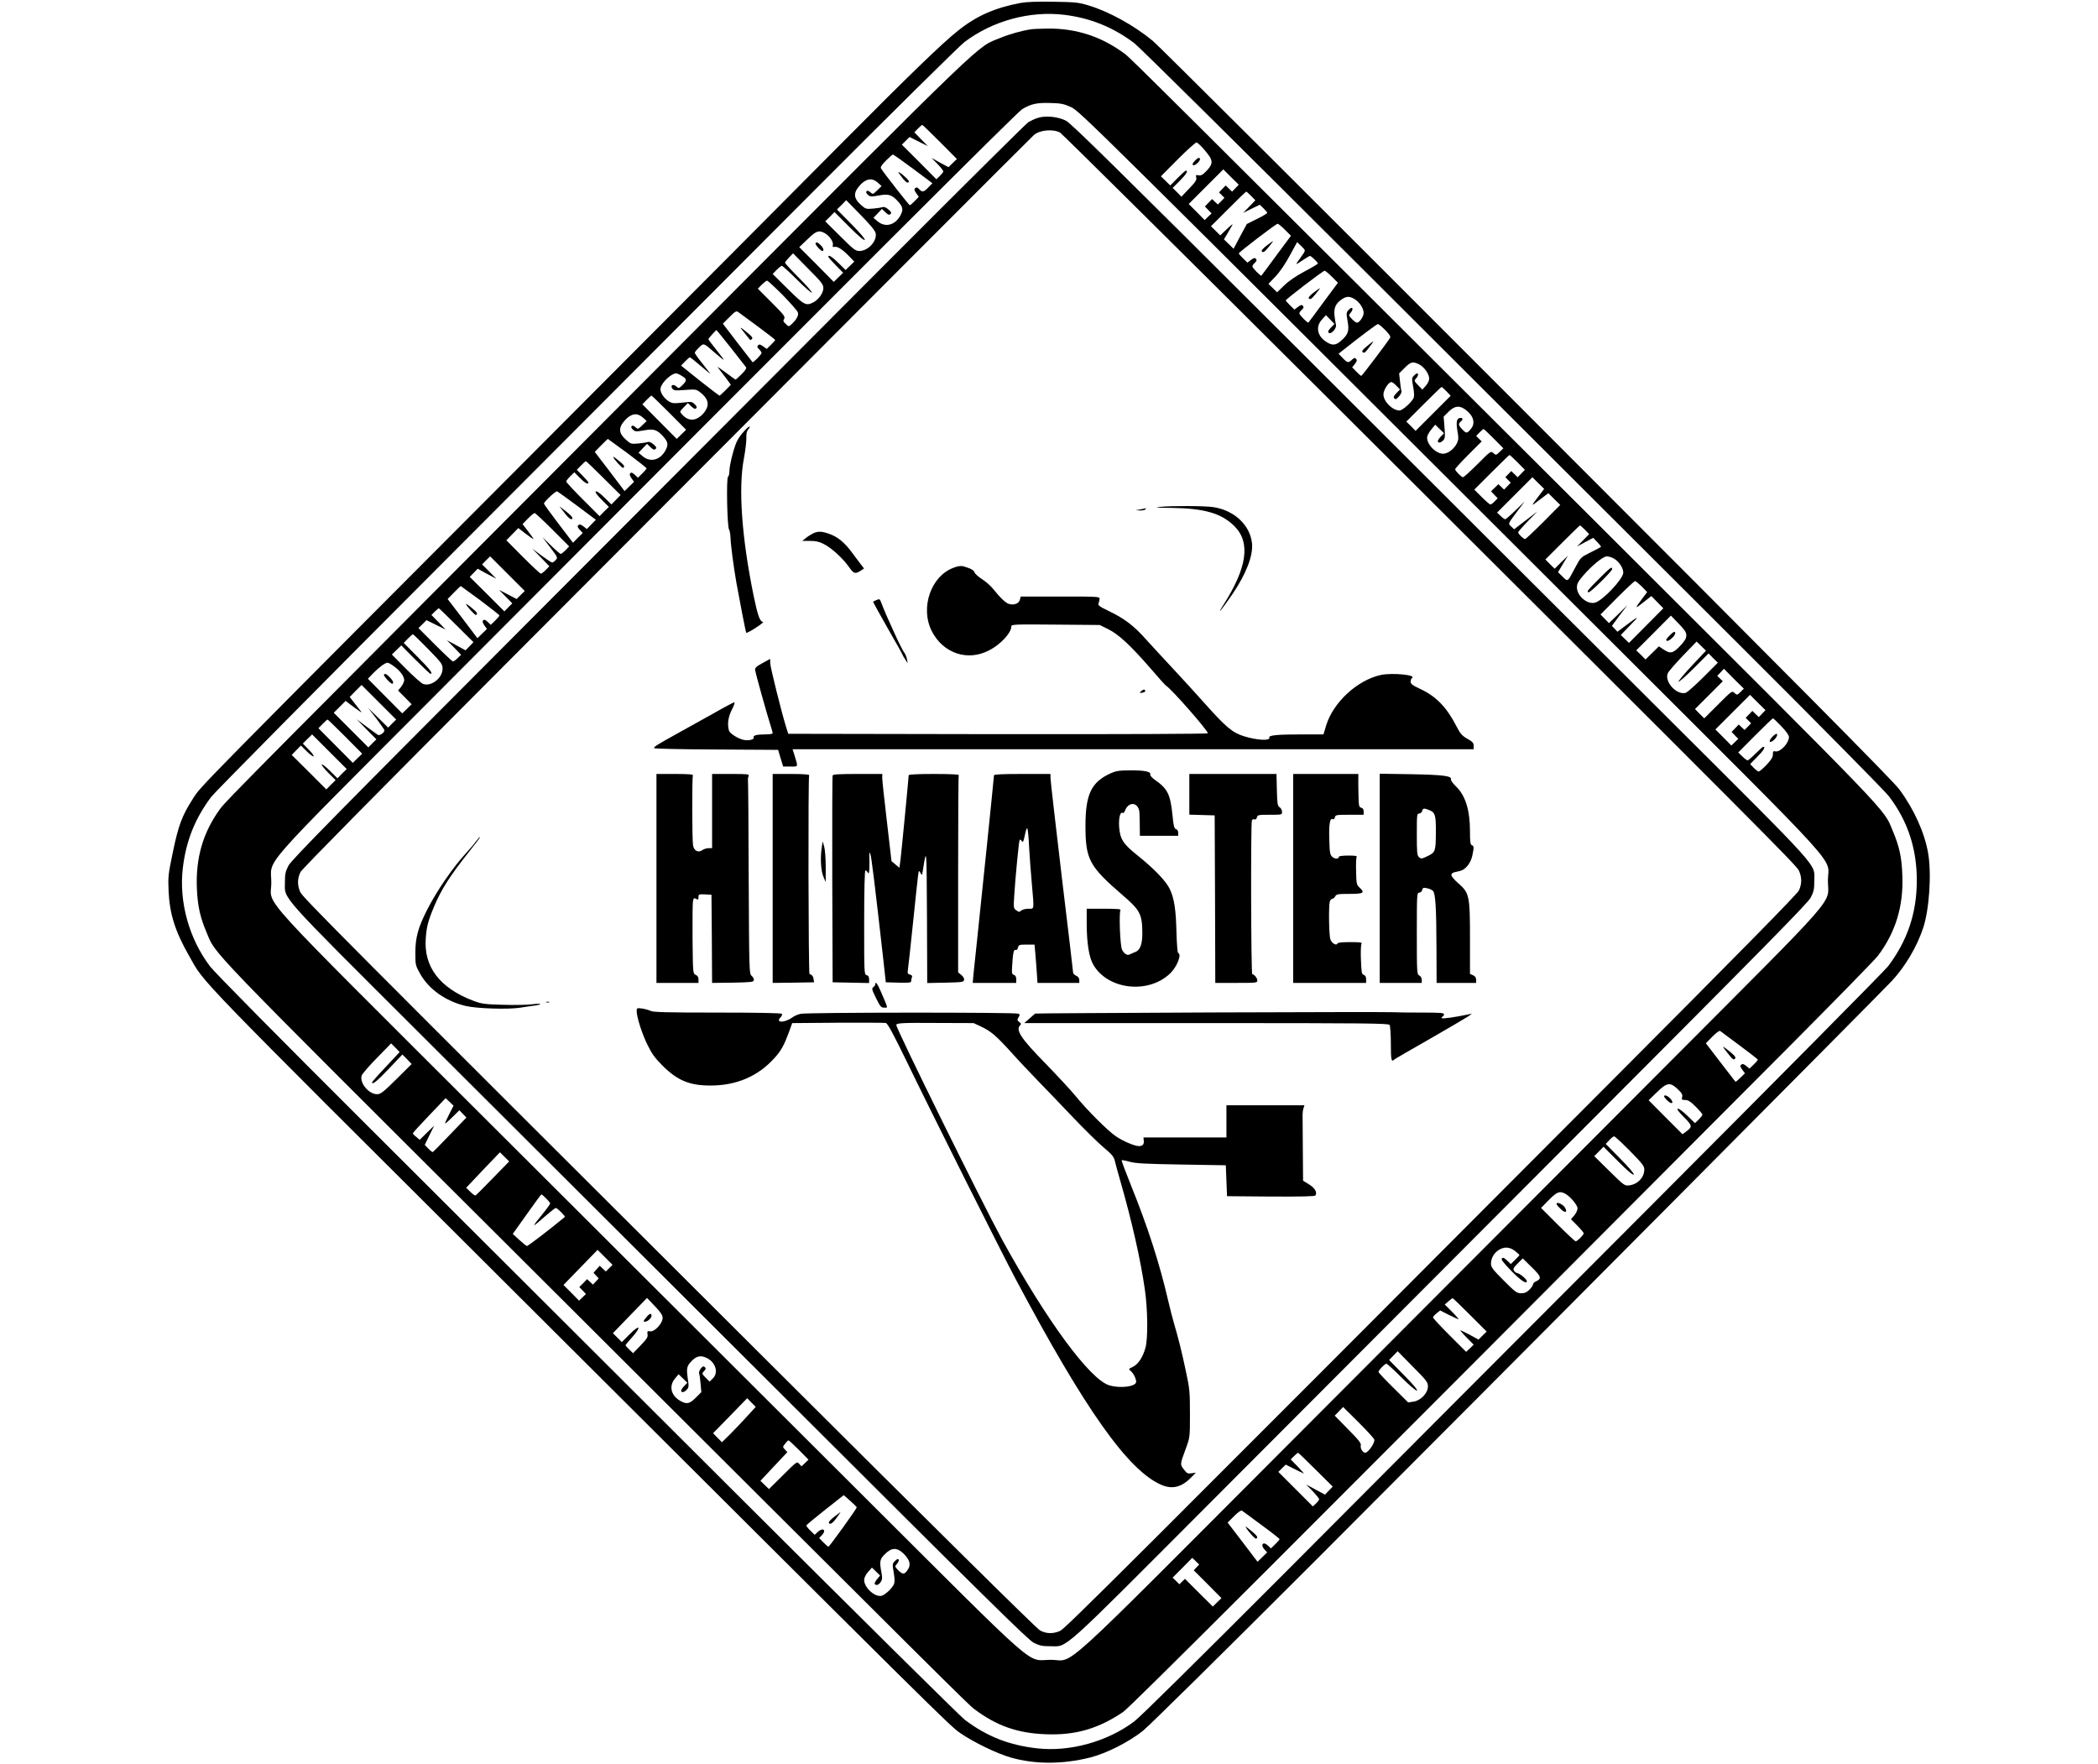 <?xml version="1.0" standalone="no"?>
<!DOCTYPE svg PUBLIC "-//W3C//DTD SVG 20010904//EN"
 "http://www.w3.org/TR/2001/REC-SVG-20010904/DTD/svg10.dtd">
<svg version="1.0" xmlns="http://www.w3.org/2000/svg" x="12.439" y="144.667"
  width="159.544" height="134.167" viewBox="0 0 1427 1427"
 preserveAspectRatio="xMidYMid meet">

<g transform="translate(0,1427) scale(0.1,-0.1)"
fill="#000000" stroke="none">
<path d="M6904 14246 c-209 -40 -355 -104 -506 -225 -123 -97 -390 -355 -923
-892 -280 -283 -1266 -1272 -2190 -2199 -3102 -3111 -3006 -3013 -3074 -3120
-88 -136 -118 -217 -163 -435 -37 -177 -39 -198 -34 -310 8 -186 52 -327 168
-530 127 -225 -2 -92 2575 -2660 3551 -3540 3574 -3563 3661 -3623 104 -72
297 -166 407 -197 195 -56 420 -56 643 0 133 34 311 124 427 216 50 40 665
647 1391 1373 1438 1439 4562 4580 4667 4693 107 115 201 274 252 426 50 151
70 441 40 610 -29 164 -114 353 -233 513 -48 66 -829 854 -3016 3042 -1623
1625 -2982 2980 -3021 3011 -153 126 -354 237 -520 287 -82 25 -107 27 -285
30 -132 2 -218 -1 -266 -10z m356 -96 c211 -26 393 -100 565 -229 33 -24 888
-870 1900 -1880 1012 -1010 2359 -2353 2993 -2986 646 -644 1178 -1183 1210
-1225 153 -200 227 -426 226 -685 -1 -261 -75 -481 -232 -690 -25 -33 -878
-895 -1896 -1915 -1018 -1020 -2362 -2367 -2986 -2994 -705 -706 -1165 -1161
-1215 -1199 -218 -164 -522 -248 -786 -218 -228 26 -404 95 -584 230 -33 24
-854 837 -1825 1805 -971 969 -2318 2312 -2993 2986 -740 738 -1252 1256
-1288 1304 -169 223 -252 520 -220 794 26 220 98 401 230 577 24 33 868 886
1875 1895 1007 1009 2351 2356 2986 2993 654 656 1188 1183 1230 1216 229 173
529 255 810 221z"/>
<path d="M6990 14033 c-75 -11 -175 -39 -250 -70 -197 -81 -52 58 -2525 -2422
-3579 -3589 -3734 -3745 -3784 -3813 -139 -191 -199 -398 -188 -646 6 -139 26
-231 78 -353 79 -186 -47 -56 2448 -2543 3602 -3593 3713 -3703 3761 -3739
181 -136 351 -196 581 -204 237 -9 422 44 623 180 55 36 1283 1263 5363 5357
386 388 721 730 743 760 143 191 207 400 197 650 -5 148 -24 233 -78 361 -79
187 45 57 -2413 2509 -3543 3532 -3748 3737 -3796 3773 -186 140 -393 208
-624 206 -61 -1 -122 -3 -136 -6z m320 -628 c72 -31 124 -84 4373 -4325 1932
-1929 1752 -1731 1752 -1930 0 -205 132 -54 -1329 -1520 -699 -701 -2045
-2050 -2991 -2998 -1968 -1972 -1765 -1787 -1965 -1787 -205 0 -52 -134 -1530
1339 -707 705 -2056 2051 -2998 2991 -1960 1957 -1777 1755 -1777 1955 0 205
-134 52 1339 1530 3356 3367 4694 4703 4734 4727 72 43 118 53 227 50 85 -2
110 -7 165 -32z m-1057 -283 l137 -138 -34 -33 -34 -33 -69 37 -68 38 48 -49
c26 -27 47 -54 47 -60 0 -6 -13 -22 -28 -37 l-28 -27 -139 140 -140 140 31 31
31 31 74 -37 74 -37 -55 56 -54 56 29 30 c16 16 31 30 35 30 3 0 67 -62 143
-138z m2144 -70 c67 -78 69 -104 13 -163 -31 -33 -45 -40 -64 -37 -23 5 -25 2
-20 -18 5 -19 -6 -36 -57 -89 l-63 -66 -35 36 -36 35 58 58 c52 52 70 82 49
82 -4 0 -34 -27 -67 -60 l-59 -60 -38 37 -38 37 137 138 c76 76 144 137 152
136 8 -2 39 -31 68 -66z m-2360 -148 l155 -116 -33 -34 c-38 -39 -49 -41 -74
-14 -14 15 -21 17 -31 9 -11 -9 -10 -17 7 -41 l21 -30 -33 -34 c-18 -19 -36
-34 -40 -34 -6 0 -212 263 -233 298 -6 10 6 28 40 63 27 27 52 49 57 49 4 0
78 -52 164 -116z m2606 -156 l-27 -28 -26 25 -26 25 -27 -28 -27 -28 22 -22
22 -22 -26 -27 -27 -27 -24 22 -23 22 -29 -30 -29 -30 27 -28 27 -28 -28 -27
-28 -27 -64 65 -65 65 140 140 140 140 62 -62 63 -62 -27 -28z m-2893 45 l31
-28 -35 -34 c-35 -34 -36 -34 -56 -16 -14 12 -24 15 -30 9 -7 -7 -4 -17 10
-29 18 -17 26 -17 89 -6 81 15 107 6 160 -54 34 -40 38 -62 16 -104 -42 -82
-123 -104 -185 -52 l-35 29 34 36 35 36 28 -27 c23 -22 31 -24 41 -14 10 10 6
17 -17 37 -17 15 -35 23 -45 19 -8 -3 -43 -9 -77 -12 -58 -5 -62 -4 -98 28
-64 56 -66 100 -8 163 50 53 97 59 142 19z m3020 -108 l34 -35 -49 -51 -50
-51 67 33 68 33 30 -29 c16 -16 30 -32 30 -37 0 -4 -37 -27 -83 -49 l-82 -41
-54 -100 -53 -100 -39 38 -39 38 27 45 c14 25 33 57 41 71 9 14 -10 0 -41 -30
l-57 -54 -37 37 -38 37 140 140 c77 77 142 140 145 140 4 0 21 -16 40 -35z
m-3037 -301 c13 -63 -61 -144 -131 -144 -32 0 -48 12 -156 120 l-121 120 38
37 37 38 119 -119 c76 -76 121 -114 126 -106 4 7 -38 56 -109 128 l-116 118
38 37 37 38 116 -119 c78 -79 118 -128 122 -148z m3311 27 l48 -48 -118 -159
c-64 -88 -119 -161 -121 -163 -5 -7 -73 62 -73 74 0 7 9 20 20 30 15 13 17 21
9 31 -9 11 -16 9 -40 -8 l-29 -22 -35 34 c-19 19 -35 37 -35 40 0 10 301 240
314 240 7 0 33 -22 60 -49z m-3724 -26 c38 -20 73 -71 67 -96 -4 -15 -1 -19
11 -16 26 6 62 -17 115 -70 l47 -49 -35 -34 -35 -34 -58 57 c-52 51 -82 70
-82 50 0 -4 27 -35 60 -68 l60 -61 -38 -37 -38 -37 -139 141 -140 140 68 65
c70 67 89 74 137 49z m3874 -164 c-9 -14 -28 -41 -42 -60 -27 -36 -23 -35 45
11 23 15 45 28 49 28 10 0 64 -52 64 -61 0 -4 -48 -33 -107 -64 -71 -38 -128
-77 -165 -113 l-58 -56 -35 34 -35 34 58 61 c35 37 80 103 115 169 l59 108 34
-33 c33 -32 33 -33 18 -58z m-3884 -281 c0 -39 -38 -93 -80 -115 -60 -31 -74
-24 -207 107 l-123 122 32 33 c18 18 37 33 42 33 6 0 61 -50 123 -112 62 -62
116 -109 120 -105 4 4 -43 58 -105 120 -62 62 -112 117 -112 122 0 5 15 24 32
42 l33 34 122 -124 c108 -108 123 -128 123 -157z m4114 91 l48 -48 -118 -159
c-64 -88 -119 -161 -121 -163 -5 -7 -73 62 -73 74 0 7 9 20 20 30 15 13 17 21
9 31 -9 11 -16 9 -40 -8 l-29 -22 -35 34 c-19 19 -35 37 -35 40 0 10 301 240
314 240 7 0 33 -22 60 -49z m-4442 -148 c63 -65 119 -128 122 -141 8 -23 -12
-59 -53 -96 -21 -19 -22 -19 -45 4 -21 19 -23 25 -13 41 10 17 -1 32 -101 132
l-112 112 32 33 c18 17 37 32 43 32 6 0 63 -53 127 -117z m4626 -33 c39 -24
72 -75 72 -111 0 -29 -34 -79 -54 -79 -7 0 -25 13 -41 30 -27 28 -27 31 -12
48 18 20 22 42 9 42 -5 0 -17 -9 -26 -19 -16 -18 -17 -27 -6 -88 15 -81 5
-109 -56 -162 -42 -37 -73 -37 -125 0 -66 47 -77 120 -26 175 l32 35 34 -35
35 -36 -29 -30 c-21 -22 -26 -33 -18 -41 18 -18 67 36 59 64 -3 12 -9 47 -12
77 -6 62 11 97 62 131 37 24 61 24 102 -1z m-4830 -219 c78 -58 142 -107 142
-111 0 -3 -15 -21 -34 -39 l-34 -33 -30 21 c-24 17 -32 18 -41 7 -8 -10 -6
-17 9 -31 11 -10 20 -23 20 -30 0 -12 -68 -81 -73 -74 -2 2 -57 73 -122 157
l-118 154 53 53 c45 46 56 52 70 42 9 -7 80 -59 158 -116z m5076 -30 c34 -35
46 -53 40 -63 -23 -38 -227 -308 -233 -308 -4 0 -22 15 -40 34 l-34 35 22 27
c16 21 19 30 10 41 -10 11 -15 10 -34 -7 -29 -27 -36 -26 -75 15 l-33 34 29
23 c156 124 281 217 289 217 6 1 32 -21 59 -48z m-5293 -143 c62 -79 117 -149
122 -156 8 -9 -1 -25 -33 -57 -24 -25 -47 -45 -50 -45 -3 0 -39 26 -80 57 -41
31 -70 50 -64 42 6 -8 32 -43 59 -77 l47 -64 -43 -44 c-24 -24 -46 -44 -49
-44 -3 0 -75 55 -159 121 l-152 122 32 33 c18 19 36 34 39 34 4 0 45 -32 91
-72 46 -40 79 -66 73 -58 -6 8 -36 47 -67 86 -32 39 -57 75 -57 81 0 5 15 24
34 42 39 38 36 39 127 -41 37 -32 69 -58 73 -58 3 0 -24 36 -59 80 -36 44 -65
84 -65 87 0 6 61 73 66 73 1 0 53 -64 115 -142z m5566 -134 c41 -20 83 -78 83
-116 0 -16 -12 -41 -27 -58 l-28 -31 -34 35 c-33 34 -34 37 -18 54 18 20 23
42 9 42 -5 0 -17 -9 -27 -20 -16 -17 -16 -26 -5 -85 7 -35 10 -75 6 -88 -8
-32 -90 -107 -116 -107 -57 0 -130 73 -130 130 0 35 41 100 64 100 7 0 25 -13
41 -30 l29 -30 -29 -30 c-23 -24 -26 -33 -16 -43 10 -10 17 -6 37 17 14 16 23
35 20 42 -3 8 -8 43 -12 79 l-7 65 45 45 c50 49 63 53 115 29z m-5961 -95 c42
-25 42 -37 4 -74 -29 -28 -30 -28 -50 -10 -26 24 -52 6 -30 -20 11 -14 27 -15
102 -9 85 6 89 6 123 -20 50 -39 69 -79 55 -119 -14 -42 -56 -84 -96 -97 -37
-12 -74 1 -108 39 -19 21 -19 22 14 56 l34 35 28 -27 c20 -19 31 -24 39 -16 8
8 5 17 -11 33 -20 20 -28 22 -84 15 -33 -4 -72 -7 -84 -6 -54 3 -120 79 -108
125 12 46 87 116 125 116 7 0 29 -9 47 -21z m6184 -124 l34 -36 -142 -142
-142 -142 -37 38 -38 37 140 140 c77 77 142 140 145 140 4 0 21 -16 40 -35z
m-6287 -173 l137 -138 -38 -37 -38 -37 -139 140 -139 140 34 35 c19 19 36 35
40 35 3 0 67 -62 143 -138z m6444 22 c64 -49 79 -110 38 -156 -30 -35 -35 -35
-68 0 -31 32 -33 44 -12 62 19 16 19 30 1 30 -33 0 -40 -28 -28 -102 11 -60
10 -74 -4 -104 -22 -45 -73 -84 -111 -84 -63 0 -142 87 -128 141 3 13 19 40
35 59 l29 35 35 -34 36 -35 -25 -26 c-14 -14 -25 -31 -25 -38 0 -18 25 -14 44
7 15 16 16 31 10 105 l-7 86 40 40 c49 49 89 53 140 14z m-6657 -61 l31 -28
-35 -34 c-35 -34 -36 -34 -56 -16 -14 12 -24 15 -30 9 -7 -7 -4 -17 10 -29 18
-17 26 -17 89 -6 81 15 107 6 160 -54 34 -40 38 -62 16 -104 -42 -82 -123
-104 -185 -52 l-35 29 34 36 35 36 28 -27 c23 -22 31 -24 41 -14 10 10 6 17
-17 37 -17 15 -35 23 -45 19 -8 -3 -43 -9 -77 -12 -58 -5 -62 -4 -98 28 -64
56 -66 100 -8 163 50 53 97 59 142 19z m6883 -171 l77 -78 -30 -29 c-29 -28
-30 -28 -50 -10 -21 19 -22 18 -128 -88 -59 -59 -112 -107 -118 -107 -13 0
-64 52 -64 65 0 5 48 58 107 117 l108 108 -23 22 -22 22 27 28 c15 15 29 28
33 28 3 0 40 -35 83 -78z m-7008 -117 c85 -64 155 -119 155 -123 0 -5 -16 -23
-35 -42 l-35 -34 -25 24 c-19 17 -28 21 -36 13 -8 -8 -6 -19 9 -41 l21 -29
-38 -37 -39 -38 -120 159 -121 158 52 53 c28 28 52 52 54 52 1 0 72 -52 158
-115z m7200 -75 l59 -60 -29 -30 -29 -30 -26 25 -26 25 -24 -25 -24 -25 22
-22 22 -22 -27 -28 -27 -28 -23 22 -23 22 -30 -29 -30 -29 27 -28 27 -28 -24
-25 c-13 -14 -28 -25 -35 -25 -6 0 -37 27 -70 60 l-60 60 140 140 c77 77 142
140 145 140 3 0 32 -27 65 -60z m-7393 -127 l138 -137 -37 -38 -37 -38 -57 56
c-35 35 -62 54 -69 49 -8 -5 7 -27 46 -66 l59 -59 -38 -37 -37 -38 -135 135
c-74 74 -135 140 -135 145 0 6 15 25 33 43 l33 32 44 -45 c40 -41 70 -57 70
-38 0 4 -21 29 -47 55 l-47 48 34 35 c19 19 36 35 39 35 3 0 68 -62 143 -137z
m7583 -120 c-89 -118 -88 -113 -11 -55 l70 53 48 -48 48 -47 -137 -138 c-76
-76 -142 -138 -147 -138 -13 0 -56 41 -56 54 0 6 35 46 78 90 l77 79 -94 -72
-94 -72 -23 22 c-27 25 -29 19 49 124 l60 80 -74 -72 c-41 -40 -79 -73 -84
-73 -5 0 -22 12 -37 27 l-29 27 143 143 143 143 47 -47 48 -47 -25 -33z
m-7796 -104 l151 -113 -36 -37 -37 -38 -28 22 c-22 16 -32 18 -41 9 -9 -9 -6
-18 12 -37 l24 -26 -40 -39 -39 -40 -118 155 c-64 84 -117 157 -117 162 0 14
95 103 106 99 6 -2 79 -55 163 -117z m-199 -194 l134 -134 -29 -31 c-16 -16
-33 -30 -39 -30 -6 0 -41 30 -79 68 l-69 67 63 -83 c61 -80 62 -82 44 -102
-10 -11 -23 -20 -28 -20 -6 0 -44 25 -86 56 l-76 57 70 -72 69 -71 -29 -30
c-16 -16 -34 -30 -40 -30 -5 0 -71 61 -145 135 l-134 135 48 49 49 50 58 -45
c32 -24 60 -44 64 -44 3 0 -15 27 -41 60 l-47 61 43 44 c24 25 49 45 55 45 6
0 71 -61 145 -135z m8350 0 l34 -35 -49 -50 -49 -50 65 35 66 35 33 -35 c19
-19 32 -36 29 -39 -2 -2 -40 -22 -84 -44 -80 -40 -80 -40 -124 -123 -63 -119
-58 -116 -102 -73 l-37 36 40 67 40 66 -54 -52 -53 -53 -38 37 -37 38 137 137
c76 76 140 138 143 138 4 0 21 -16 40 -35z m-8608 -527 l-33 -33 -71 37 -71
37 54 -55 53 -54 -32 -32 -32 -33 -140 140 -140 139 32 33 32 33 75 -41 76
-40 -57 58 -58 58 32 33 33 32 140 -140 140 -140 -33 -32z m8846 292 c39 -24
72 -75 72 -112 0 -50 -170 -230 -231 -243 -63 -14 -144 56 -144 125 0 29 11
48 50 94 73 84 161 156 193 156 15 0 42 -9 60 -20z m222 -224 l43 -45 -40 -53
c-62 -83 -61 -86 8 -31 l66 52 49 -50 48 -49 -139 -140 -139 -140 -33 32 -33
32 77 80 c81 82 74 80 -58 -19 l-46 -35 -22 24 -23 24 62 84 63 83 -74 -73
-75 -72 -34 35 -34 35 134 135 c74 74 139 135 145 135 6 0 30 -20 55 -44z
m-9395 -111 c85 -64 155 -119 155 -123 0 -5 -16 -23 -35 -42 l-35 -34 -25 24
c-19 17 -28 21 -36 13 -8 -8 -6 -19 9 -41 l21 -29 -38 -37 -39 -38 -120 159
-121 158 52 53 c28 28 52 52 54 52 1 0 72 -52 158 -115z m-193 -202 l138 -137
-32 -33 -32 -33 -75 41 -76 41 58 -59 57 -59 -28 -27 c-15 -15 -32 -27 -38
-27 -5 0 -70 61 -144 135 l-135 135 33 32 32 32 77 -38 78 -38 -57 59 -58 59
27 27 c15 15 30 27 33 27 2 0 67 -62 142 -137z m9948 -82 c0 -24 -12 -44 -47
-82 -59 -63 -82 -69 -134 -34 l-41 27 -54 -53 -54 -53 -37 37 -38 37 140 140
140 141 63 -65 c49 -51 62 -70 62 -95z m-10177 -110 c110 -113 117 -122 117
-160 0 -76 -94 -148 -159 -122 -15 7 -78 62 -139 124 l-112 113 38 37 38 37
114 -115 c63 -63 118 -115 122 -115 24 0 -4 37 -104 137 l-112 113 34 35 c19
19 37 35 40 35 4 0 59 -54 123 -119z m10222 -135 c-62 -66 -111 -125 -108
-129 3 -5 59 44 124 109 l119 119 37 -38 38 -37 -119 -119 c-66 -66 -130 -122
-142 -125 -73 -19 -171 88 -145 157 6 15 61 78 122 142 l112 116 38 -37 38
-37 -114 -121z m-10498 -5 c50 -36 83 -82 83 -113 -1 -12 -12 -36 -25 -53
l-25 -30 55 -55 55 -56 -38 -37 -38 -37 -139 140 -139 140 44 46 c46 47 96 84
116 84 6 0 29 -13 51 -29z m10891 -208 c-27 -26 -28 -26 -48 -8 -21 19 -22 18
-133 -93 l-112 -112 -38 37 -37 38 112 112 113 113 -23 22 -22 22 27 28 27 29
80 -81 81 -80 -27 -27z m-10906 -255 l-32 -33 -81 80 -82 80 67 -86 c36 -48
66 -91 66 -96 0 -18 -38 -45 -52 -37 -7 4 -49 34 -93 67 l-80 60 80 -82 80
-81 -33 -32 -32 -33 -140 140 -140 140 48 48 48 48 70 -53 c38 -28 64 -45 58
-37 -6 7 -30 38 -53 68 l-42 54 48 49 48 48 140 -140 140 -140 -33 -32z
m11081 80 l-27 -28 -26 25 -26 25 -27 -28 -27 -28 22 -22 22 -22 -26 -27 -27
-27 -24 22 -23 22 -29 -30 -29 -30 27 -28 27 -28 -28 -27 -28 -27 -64 65 -65
65 140 140 140 140 62 -62 63 -62 -27 -28z m155 -102 c38 -39 62 -73 62 -86 0
-52 -72 -127 -111 -117 -16 4 -19 0 -19 -25 0 -22 -13 -43 -51 -84 -29 -30
-57 -54 -64 -54 -6 0 -24 14 -40 30 l-29 30 57 58 c52 52 70 82 49 82 -4 0
-32 -25 -62 -55 -30 -30 -59 -55 -64 -55 -6 0 -25 14 -43 32 l-33 32 137 138
c76 76 140 138 144 138 3 0 34 -29 67 -64z m-11615 -84 l137 -138 -38 -37 -38
-37 -139 140 -139 140 34 35 c19 19 36 35 40 35 3 0 67 -62 143 -138z m-26
-299 l-37 -38 -60 60 c-33 32 -63 56 -67 52 -4 -4 20 -34 52 -67 l60 -60 -38
-37 -37 -38 -140 140 -140 139 37 38 37 38 48 -47 c26 -26 51 -44 55 -40 4 4
-14 29 -40 55 l-47 48 37 37 38 37 140 -140 140 -140 -38 -37z m11303 -2198
c80 -59 146 -111 148 -114 1 -4 -13 -22 -32 -40 l-35 -34 -27 22 c-20 16 -30
18 -40 10 -11 -9 -9 -16 8 -40 l22 -30 -37 -36 c-20 -20 -38 -35 -40 -32 -2 2
-57 73 -122 158 l-117 153 53 54 c32 33 57 50 63 45 6 -5 76 -57 156 -116z
m-10948 -173 c-62 -65 -112 -122 -112 -126 0 -23 39 8 135 109 l110 116 38
-38 37 -39 -123 -122 c-108 -107 -128 -122 -157 -122 -66 0 -140 88 -125 148
3 14 58 78 123 144 l116 119 35 -35 34 -35 -111 -119z m10449 -182 c33 -31 40
-44 35 -63 -5 -21 -2 -24 25 -24 23 0 43 -12 84 -53 30 -30 55 -59 55 -65 0
-6 -14 -24 -30 -40 l-30 -29 -63 61 c-35 34 -68 58 -76 56 -9 -4 8 -27 50 -69
69 -70 70 -77 15 -118 l-27 -20 -137 137 -137 138 66 64 c83 81 108 84 170 25z
m-9937 -201 c-19 -38 -34 -72 -34 -76 0 -4 26 18 58 50 l58 57 28 -29 29 -30
-133 -138 c-72 -76 -135 -139 -139 -141 -4 -1 -20 11 -36 28 l-29 30 38 78 38
77 -59 -57 -58 -57 -27 23 c-16 12 -28 25 -28 30 0 4 60 70 133 146 l132 138
32 -30 32 -31 -35 -68z m9549 -297 c101 -103 117 -123 117 -151 0 -64 -52
-119 -120 -128 -39 -5 -41 -4 -162 115 l-123 121 38 38 37 38 119 -119 c76
-76 121 -114 126 -106 4 7 -38 57 -110 129 l-117 119 29 30 c15 17 33 31 39
31 5 1 63 -52 127 -117z m-9196 -221 c-72 -75 -136 -138 -140 -140 -5 -2 -24
11 -42 29 l-34 33 136 144 137 143 38 -37 37 -37 -132 -135z m8672 -125 c41
-22 101 -92 101 -120 0 -14 -12 -39 -26 -56 l-27 -31 52 -53 c28 -28 51 -56
51 -61 0 -13 -52 -65 -65 -65 -5 0 -71 61 -145 135 l-135 135 55 56 c73 75 93
83 139 60z m-8242 -38 c18 -18 33 -36 33 -41 0 -6 -17 -31 -37 -56 -122 -151
-122 -152 3 -43 39 34 75 62 80 62 12 0 80 -68 73 -73 -124 -103 -301 -238
-307 -235 -5 1 -33 24 -62 50 l-52 48 114 160 c62 88 115 160 118 160 2 0 19
-14 37 -32z m7836 -425 c20 -16 36 -30 37 -34 0 -3 -16 -20 -35 -39 l-35 -34
-30 29 c-23 22 -33 26 -42 17 -8 -8 10 -33 77 -102 77 -78 125 -110 125 -82 0
14 -54 60 -74 64 -10 1 -24 11 -30 20 -9 15 -4 25 30 59 l41 41 73 -72 c78
-76 82 -92 32 -115 -12 -5 -22 -16 -22 -23 0 -8 -13 -27 -29 -43 -22 -22 -39
-29 -67 -29 -35 0 -47 9 -141 103 -88 88 -103 108 -103 136 0 44 25 88 63 111
45 28 87 25 130 -7z m-7325 -140 l-27 -27 -25 23 -25 23 -25 -28 -25 -29 21
-22 21 -23 -23 -25 -24 -25 -23 22 -24 22 -31 -32 -32 -32 27 -28 27 -28 -28
-27 -28 -27 -63 64 -63 63 138 142 138 142 60 -60 61 -61 -27 -27z m432 -403
c0 -43 -64 -113 -100 -108 -23 4 -26 1 -22 -24 4 -23 -6 -38 -56 -90 l-61 -63
-30 29 c-17 17 -31 32 -31 35 0 3 25 34 56 68 76 86 59 103 -22 22 l-64 -64
-36 36 -36 36 138 143 138 142 63 -66 c48 -51 63 -73 63 -96z m6530 25 l135
-135 -33 -32 -33 -33 -69 38 c-38 20 -73 37 -77 37 -4 0 18 -26 50 -58 l57
-58 -30 -29 -31 -29 -134 134 c-74 74 -135 139 -134 145 0 5 13 20 29 33 l29
23 70 -36 c39 -19 74 -35 78 -35 4 0 -19 27 -52 60 l-59 59 30 26 c16 14 31
25 34 25 3 0 66 -61 140 -135z m-340 -579 c0 -54 -59 -115 -118 -123 l-42 -6
-120 119 c-66 65 -120 122 -120 128 0 13 51 66 64 66 6 0 61 -50 122 -111 63
-63 118 -109 125 -107 9 3 -30 50 -105 126 l-120 122 35 36 34 35 122 -124
c113 -113 123 -127 123 -161z m-5830 229 c69 -36 93 -117 47 -163 l-27 -27
-32 32 c-31 32 -32 33 -13 53 15 16 16 23 6 33 -10 9 -17 7 -32 -12 -11 -14
-17 -31 -14 -40 4 -9 9 -46 12 -83 l6 -68 -45 -45 c-48 -48 -71 -54 -117 -30
-82 42 -104 122 -51 185 l29 35 35 -34 36 -35 -25 -26 c-14 -14 -25 -31 -25
-38 0 -19 25 -14 45 8 17 18 18 28 8 93 -12 84 -7 101 38 145 37 36 72 41 119
17z m322 -472 c-39 -43 -100 -107 -136 -143 l-66 -65 -36 36 -36 37 138 141
138 142 34 -35 35 -35 -71 -78z m5074 -186 c8 -24 -49 -107 -73 -107 -20 0
-42 36 -36 58 4 19 -14 42 -103 132 l-108 110 34 35 34 35 123 -122 c68 -68
126 -131 129 -141z m-4653 -85 l77 -78 -28 -27 -29 -27 -18 20 c-19 21 -19 20
-132 -92 l-113 -112 -34 33 -35 34 109 116 109 116 -20 21 c-19 21 -19 21 2
47 11 15 24 27 27 27 4 0 42 -35 85 -78z m4179 -159 l138 -137 -32 -33 -31
-32 -76 41 -76 41 53 -54 c28 -30 52 -59 52 -65 0 -6 -11 -21 -25 -34 l-26
-24 -139 139 -140 140 30 30 30 29 67 -34 c38 -19 73 -36 78 -38 6 -3 -16 22
-47 55 l-58 59 27 27 c15 15 30 27 33 27 2 0 67 -62 142 -137z m-3712 -305 c0
-11 -221 -318 -229 -318 -4 0 -22 16 -41 35 l-34 35 23 24 c39 42 6 64 -36 24
l-23 -22 -35 34 c-20 19 -34 38 -33 42 2 5 71 62 153 127 l150 118 52 -46 c29
-25 53 -49 53 -53z m3273 -142 c81 -59 147 -111 147 -115 0 -4 -16 -22 -35
-41 l-35 -34 -24 23 c-40 38 -64 6 -26 -34 l20 -21 -39 -38 -39 -38 -121 159
-121 158 52 52 c30 30 56 49 63 45 6 -4 78 -56 158 -116z m-2892 -234 c46 -47
58 -85 36 -121 -28 -47 -43 -49 -79 -14 -30 31 -31 33 -15 51 18 20 23 42 9
42 -5 0 -17 -9 -27 -20 -17 -18 -17 -26 -6 -88 8 -45 9 -76 3 -93 -13 -33 -71
-88 -101 -96 -54 -13 -141 66 -141 128 0 17 12 42 31 64 l32 36 33 -32 33 -32
-24 -29 c-14 -17 -23 -34 -19 -39 10 -16 31 -9 48 15 13 20 14 34 6 77 -17 90
-14 108 29 150 54 54 98 54 152 1z m2367 -109 l-22 -24 112 -112 112 -113 -35
-34 -35 -34 -113 112 -112 112 -23 -22 -22 -22 -27 27 -28 27 80 80 79 80 28
-27 28 -27 -22 -23z"/>
<path d="M7043 13316 c-23 -7 -56 -23 -75 -34 -18 -12 -512 -502 -1098 -1089
-586 -587 -1919 -1923 -2962 -2969 -1525 -1528 -1902 -1911 -1924 -1955 -24
-46 -29 -66 -29 -134 0 -144 -71 -65 1117 -1250 585 -583 1923 -1918 2973
-2966 1557 -1554 1920 -1912 1965 -1935 47 -24 67 -29 135 -29 145 0 59 -77
1300 1167 610 612 1945 1950 2966 2973 1504 1507 1862 1871 1885 1915 24 47
29 67 29 135 0 146 81 56 -1197 1330 -629 626 -1967 1961 -2973 2966 -1492
1488 -1840 1831 -1883 1853 -66 33 -166 43 -229 22z m181 -118 c14 -7 957
-942 2097 -2078 3664 -3652 3859 -3848 3880 -3893 24 -54 24 -107 -1 -160 -15
-30 -454 -477 -1571 -1597 -3892 -3903 -4363 -4373 -4404 -4391 -55 -25 -113
-24 -163 4 -26 13 -864 842 -2198 2172 -3517 3506 -3765 3756 -3785 3800 -25
54 -24 113 3 163 14 26 643 663 1627 1649 2785 2793 4289 4299 4305 4312 48
40 153 49 210 19z"/>
<path d="M4667 10780 c-20 -21 -45 -56 -55 -77 -25 -49 -62 -196 -62 -244 0
-21 -5 -41 -11 -45 -15 -9 -7 -407 8 -426 5 -7 11 -38 12 -68 2 -60 24 -226
47 -360 20 -113 76 -404 80 -408 3 -5 59 26 108 61 21 15 34 27 28 27 -25 0
-44 55 -76 211 -96 470 -125 869 -79 1109 12 64 21 139 20 167 -1 38 3 56 17
72 11 12 14 21 9 21 -6 0 -27 -18 -46 -40z"/>
<path d="M8030 10170 c-49 -5 -24 -7 100 -8 264 -4 401 -44 506 -149 131 -132
101 -336 -92 -638 -61 -96 -9 -33 75 90 111 164 168 311 158 410 -15 149 -146
270 -317 294 -75 10 -335 11 -430 1z"/>
<path d="M7875 10150 l-40 -7 37 -2 c20 0 40 4 43 9 3 6 5 9 3 9 -2 -1 -21 -5
-43 -9z"/>
<path d="M5225 9955 c-16 -8 -43 -25 -58 -38 l-28 -22 63 0 c47 0 75 -6 111
-25 62 -31 151 -112 202 -183 42 -60 52 -62 102 -30 l22 15 -28 36 c-15 21
-47 63 -71 95 -58 78 -112 123 -177 147 -64 24 -97 25 -138 5z"/>
<path d="M6363 9678 c-183 -68 -271 -322 -177 -511 91 -181 290 -249 465 -157
92 47 179 141 179 192 0 18 15 19 358 16 l357 -3 69 -34 c84 -41 183 -134 343
-318 62 -73 119 -136 126 -140 44 -27 337 -361 337 -384 0 -5 -646 -8 -1697
-7 l-1697 3 -19 60 c-38 125 -127 481 -127 513 l0 33 -62 -34 c-53 -29 -62
-39 -60 -58 6 -34 97 -360 128 -457 8 -23 14 -47 14 -52 0 -6 -26 -10 -57 -10
-73 0 -103 -8 -97 -25 7 -17 -43 -28 -82 -19 -48 11 -111 52 -118 76 -14 53
-6 109 24 168 17 33 26 60 20 60 -5 0 -83 -41 -172 -92 -90 -50 -223 -124
-295 -164 -155 -86 -183 -103 -183 -115 0 -5 223 -10 502 -11 l502 -3 20 -67
21 -68 58 0 c66 0 64 -8 33 93 l-15 47 2754 0 2755 0 0 28 c0 23 -9 33 -52 57
-43 25 -57 41 -87 100 -79 154 -165 243 -292 302 -64 30 -79 41 -79 60 0 12 5
25 11 29 40 25 -160 44 -251 25 -190 -41 -386 -221 -443 -408 l-22 -73 -170 0
c-206 0 -276 -7 -268 -26 10 -28 -104 -21 -208 12 -91 29 -142 71 -321 272
-67 75 -181 200 -253 277 -72 77 -168 181 -213 231 -99 112 -177 171 -300 230
-77 37 -92 48 -87 62 4 9 8 26 9 37 1 20 -5 20 -319 20 l-319 0 -6 -25 c-7
-30 -45 -46 -85 -36 -29 7 -73 49 -133 124 -18 23 -58 58 -89 78 -30 19 -57
44 -60 54 -5 18 -30 32 -88 49 -23 6 -45 3 -82 -11z"/>
<path d="M5740 9417 c-14 -6 -27 -12 -28 -13 -2 -1 51 -97 117 -213 67 -116
121 -213 121 -216 0 -2 9 -19 21 -37 l21 -33 -6 34 c-4 19 -13 42 -21 51 -9
10 -45 82 -81 161 -57 124 -75 165 -112 260 -6 14 -12 15 -32 6z"/>
<path d="M7886 8684 c-24 -17 -19 -23 11 -15 14 4 20 10 15 18 -5 8 -12 8 -26
-3z"/>
<path d="M7633 8015 c-156 -71 -203 -169 -203 -425 0 -271 31 -328 299 -559
143 -123 160 -154 161 -309 0 -89 -18 -138 -57 -152 -15 -6 -35 -14 -44 -19
-20 -12 -45 3 -63 37 -16 30 -26 298 -13 320 6 9 -22 12 -132 12 l-141 0 0
-127 c1 -155 19 -268 54 -327 119 -203 447 -238 622 -68 55 53 94 154 64 164
-6 2 -11 70 -14 163 -4 186 -18 279 -54 354 -30 64 -126 164 -262 273 -116 92
-141 132 -148 233 -4 71 9 122 29 110 5 -4 13 4 18 17 29 77 105 72 117 -7 1
-5 2 -52 3 -102 l1 -93 155 0 155 0 0 24 c0 15 -7 27 -18 30 -15 5 -20 25 -29
120 -17 162 -40 208 -141 278 -24 17 -41 36 -38 43 9 23 -44 35 -157 34 -96 0
-120 -4 -164 -24z"/>
<path d="M3960 7165 l0 -845 170 0 170 0 0 28 c0 19 -7 30 -22 37 -23 10 -23
11 -26 285 -1 151 0 290 3 308 5 28 8 31 25 22 17 -9 20 -7 20 14 0 23 3 24
53 22 l52 -3 3 -357 2 -356 167 2 c147 3 168 5 171 20 2 9 -6 25 -18 35 -20
19 -20 27 -24 799 -1 428 -4 784 -6 789 -1 6 1 18 5 28 7 16 -4 17 -144 17
l-151 0 0 -300 0 -300 -28 0 c-15 0 -38 -7 -51 -16 -33 -23 -67 -6 -75 38 -8
45 -9 554 -1 567 4 8 -42 11 -144 11 l-151 0 0 -845z"/>
<path d="M4900 7165 l0 -845 168 2 167 3 -4 25 c-3 23 -12 35 -33 42 -9 4 -12
1594 -3 1608 4 6 -49 10 -144 10 l-151 0 0 -845z"/>
<path d="M5385 7998 c-3 -7 -4 -386 -3 -843 l3 -830 148 -3 147 -3 0 30 c0 20
-6 30 -20 34 -20 5 -20 14 -20 426 0 259 4 421 10 421 5 0 14 -8 19 -17 8 -14
11 -7 13 32 1 28 1 70 0 95 -1 37 0 41 8 22 9 -20 38 -262 103 -837 l22 -200
103 -3 c84 -2 102 0 102 12 0 8 3 22 6 31 5 11 0 18 -15 22 -19 5 -22 11 -17
42 3 20 22 189 41 376 19 187 38 360 41 384 6 42 7 43 19 21 12 -23 13 -22 20
21 30 192 30 188 33 -369 l2 -543 147 3 c136 3 148 5 151 22 3 11 -6 27 -22
40 l-26 21 0 793 c0 436 2 797 5 803 4 5 -73 9 -199 9 -136 0 -206 -4 -206
-10 0 -21 -60 -637 -67 -692 l-8 -57 -32 27 -32 27 -37 320 c-21 176 -38 335
-38 353 l1 32 -199 0 c-150 0 -200 -3 -203 -12z"/>
<path d="M6690 7999 c0 -15 -114 -1123 -140 -1364 -11 -99 -22 -210 -26 -247
l-6 -68 176 0 176 0 0 29 c0 20 -6 32 -19 36 -16 5 -18 14 -14 73 6 107 13
134 28 129 8 -4 16 4 19 19 6 22 11 24 70 24 l64 0 6 -67 c3 -38 9 -107 12
-155 l6 -88 169 0 169 0 0 23 c0 16 -9 28 -25 35 -14 6 -25 18 -25 25 0 7 -41
357 -92 778 -50 420 -91 779 -91 797 l0 32 -229 0 c-163 0 -228 -3 -228 -11z
m284 -579 c4 -74 14 -207 22 -295 19 -223 22 -205 -28 -205 -23 0 -49 -7 -58
-15 -14 -13 -19 -13 -39 2 -23 16 -24 19 -17 122 8 132 36 421 42 441 5 13 7
13 18 -2 11 -15 14 -8 26 49 8 40 16 60 20 52 4 -8 11 -75 14 -149z"/>
<path d="M8270 7845 l0 -164 103 -3 102 -3 3 -677 2 -678 170 0 c161 0 170 1
170 19 0 20 -25 51 -41 51 -10 0 -13 1217 -3 1244 3 8 12 12 20 9 10 -4 17 2
21 16 5 20 12 21 104 21 98 0 99 0 99 24 0 13 -9 30 -20 37 -17 12 -19 28 -22
141 l-3 128 -352 0 -353 0 0 -165z"/>
<path d="M9110 7165 l0 -845 295 0 295 0 0 29 c0 20 -6 32 -19 36 -17 5 -19
19 -23 123 -3 65 0 123 5 130 7 9 -12 12 -91 12 -66 0 -102 -4 -104 -11 -7
-21 -46 1 -57 33 -12 33 -15 267 -5 306 4 12 12 22 20 22 7 0 18 9 24 20 10
18 21 20 115 20 115 0 128 8 81 52 -23 21 -25 32 -27 128 -2 58 0 111 4 118 6
9 -9 12 -67 12 -42 0 -76 -4 -76 -9 0 -20 -34 -21 -54 -1 -19 18 -21 35 -24
144 -4 122 6 175 29 160 6 -3 13 3 16 15 5 20 12 21 119 21 l114 0 0 26 c0 17
-6 28 -20 31 -18 5 -20 15 -22 107 -1 55 -2 116 -1 134 l0 32 -263 0 -264 0 0
-845z"/>
<path d="M9810 7166 l0 -846 170 0 170 0 0 25 c0 14 -8 29 -20 35 -19 10 -20
21 -20 340 0 317 1 330 19 330 11 0 21 9 24 21 5 19 11 21 39 15 18 -3 39 -13
48 -21 21 -22 28 -134 29 -462 l1 -283 160 0 160 0 0 25 c0 17 -8 29 -25 37
l-25 11 0 288 c0 345 -5 367 -96 446 -30 26 -54 55 -54 64 0 18 9 22 67 34 45
9 89 62 102 125 14 67 14 77 -4 84 -12 4 -15 27 -15 113 0 171 -37 289 -113
362 -25 24 -43 50 -41 56 11 29 -60 38 -318 43 l-258 4 0 -846z m405 550 c44
-19 50 -42 49 -181 -1 -151 -4 -159 -66 -189 -48 -23 -54 -24 -70 -9 -16 14
-18 36 -18 185 0 158 1 168 19 168 10 0 21 9 24 20 6 24 16 25 62 6z"/>
<path d="M2502 7467 c-12 -17 -45 -57 -73 -87 -115 -124 -247 -316 -327 -475
-70 -138 -92 -220 -92 -339 0 -101 1 -105 38 -171 69 -125 207 -223 367 -261
90 -22 347 -30 446 -14 41 7 93 14 117 17 23 3 42 8 42 12 0 4 -30 3 -67 -2
-38 -5 -142 -7 -233 -4 -150 4 -172 7 -240 32 -272 103 -403 274 -386 505 7
93 18 139 65 252 60 144 130 253 283 446 54 67 95 122 91 122 -5 0 -18 -15
-31 -33z"/>
<path d="M5297 7416 c-13 -88 -7 -188 13 -236 l19 -45 0 125 c0 70 -6 143 -13
165 l-12 40 -7 -49z"/>
<path d="M5730 6309 c0 -7 -7 -17 -16 -23 -14 -11 -12 -21 22 -89 34 -69 41
-77 66 -77 32 0 35 -15 -28 132 -27 63 -44 85 -44 57z"/>
<path d="M3068 6163 c6 -2 18 -2 25 0 6 3 1 5 -13 5 -14 0 -19 -2 -12 -5z"/>
<path d="M3800 6094 c0 -50 42 -182 86 -272 36 -74 61 -109 122 -170 121 -121
219 -162 388 -162 212 0 386 75 518 222 54 59 77 101 117 208 l27 75 368 3
c203 1 378 0 389 -2 15 -4 57 -81 165 -303 218 -450 765 -1542 884 -1766 564
-1061 911 -1551 1180 -1667 89 -38 164 -19 242 61 l37 38 -34 -5 c-32 -5 -38
-2 -63 31 -32 41 -32 39 16 170 33 90 33 90 33 280 0 176 -2 201 -33 345 -31
149 -62 272 -97 390 -9 30 -30 111 -46 180 -70 303 -167 602 -301 933 -44 109
-78 200 -75 203 2 2 31 -3 63 -12 49 -14 123 -18 419 -23 l360 -6 5 -125 5
-125 354 -3 c245 -1 357 1 361 9 16 25 -4 60 -51 89 l-49 30 -2 252 c-1 139
-2 267 -2 283 0 17 3 40 8 53 l7 22 -315 0 -316 0 0 -130 0 -130 -336 0 -335
0 2 -22 c5 -33 -8 -48 -39 -48 -37 1 -127 39 -187 80 -65 44 -232 211 -325
325 -41 50 -152 169 -246 266 -197 201 -241 268 -202 307 9 9 8 15 -8 26 -17
13 -17 17 -6 37 12 18 12 23 0 30 -18 12 -1712 11 -1762 -1 -22 -5 -51 -17
-65 -28 -66 -48 -144 -46 -95 2 8 9 12 20 9 26 -4 6 -186 10 -521 10 -415 0
-520 3 -542 14 -15 7 -46 16 -69 19 -40 5 -43 4 -43 -19z m2783 -126 c81 -38
121 -72 239 -201 55 -62 153 -166 217 -232 64 -66 193 -200 286 -298 93 -98
206 -209 251 -247 70 -59 84 -76 92 -112 6 -24 24 -92 42 -153 95 -330 166
-645 200 -883 24 -165 26 -392 6 -470 -21 -78 -59 -136 -102 -157 -36 -17 -37
-18 -18 -34 21 -17 44 -62 44 -87 0 -39 -125 -56 -217 -29 -157 47 -506 521
-868 1180 -153 280 -855 1702 -855 1734 0 17 46 19 340 17 l285 -1 58 -27z"/>
<path d="M8440 6081 c-778 -4 -1416 -7 -1417 -9 -1 -1 -21 -19 -45 -39 l-43
-38 1473 0 c1298 0 1474 -2 1482 -15 5 -8 10 -77 10 -152 0 -131 4 -150 26
-129 5 5 137 82 294 171 157 90 296 172 310 182 l25 20 -25 -6 c-108 -23 -212
-38 -218 -31 -4 4 -1 10 6 12 6 3 12 11 12 19 0 12 -31 14 -179 14 -98 0 -205
1 -237 3 -32 2 -696 1 -1474 -2z"/>
<path d="M8316 12971 c-19 -20 -24 -31 -16 -36 17 -10 68 41 54 55 -7 7 -19 1
-38 -19z"/>
<path d="M5918 12874 c6 -10 24 -35 40 -54 22 -25 33 -32 41 -24 8 7 -3 22
-40 54 -28 24 -47 35 -41 24z"/>
<path d="M8896 12284 c-25 -19 -44 -39 -41 -45 11 -16 22 -10 59 36 21 25 35
45 33 45 -2 0 -25 -16 -51 -36z"/>
<path d="M5247 12303 c-8 -7 41 -63 55 -63 16 0 8 27 -15 48 -25 24 -30 26
-40 15z"/>
<path d="M9276 11904 c-25 -19 -44 -39 -41 -45 11 -16 22 -10 59 36 21 25 35
45 33 45 -2 0 -25 -16 -51 -36z"/>
<path d="M4670 11580 c24 -30 45 -57 47 -59 2 -3 8 0 15 7 8 8 2 18 -22 39
-78 65 -85 67 -40 13z"/>
<path d="M9708 11471 c-38 -31 -45 -41 -35 -50 13 -10 19 -5 75 71 18 25 13
23 -40 -21z"/>
<path d="M3610 10575 c0 -14 73 -94 81 -89 16 10 9 21 -36 58 -25 21 -45 34
-45 31z"/>
<path d="M3215 10123 c38 -50 65 -67 65 -40 -1 6 -24 30 -53 52 l-52 40 40
-52z"/>
<path d="M11582 9587 c-91 -91 -103 -107 -81 -107 16 0 189 171 189 187 0 24
-15 13 -108 -80z"/>
<path d="M2420 9385 c0 -14 73 -94 81 -89 16 10 9 21 -36 58 -25 21 -45 34
-45 31z"/>
<path d="M12151 9126 c-25 -25 -29 -35 -18 -39 16 -6 67 41 67 61 0 20 -15 14
-49 -22z"/>
<path d="M1756 8813 c-7 -7 52 -73 66 -73 17 0 7 27 -20 53 -30 29 -35 31 -46
20z"/>
<path d="M12985 8310 c-29 -30 -27 -53 2 -34 24 15 46 51 35 58 -5 3 -22 -8
-37 -24z"/>
<path d="M12620 5757 c46 -59 54 -65 66 -46 6 11 -16 33 -81 82 -26 19 -24 15
15 -36z"/>
<path d="M12110 5402 c0 -5 13 -21 29 -36 36 -34 54 -16 20 20 -22 23 -49 32
-49 16z"/>
<path d="M11240 4532 c0 -4 15 -23 34 -41 35 -34 56 -29 36 9 -16 29 -70 54
-70 32z"/>
<path d="M3877 3614 c-25 -30 -26 -34 -9 -34 20 0 52 29 52 48 0 24 -17 19
-43 -14z"/>
<path d="M5398 2002 c-26 -20 -46 -41 -44 -47 6 -22 29 -8 63 38 19 26 33 47
31 47 -1 -1 -24 -18 -50 -38z"/>
<path d="M8725 1920 c22 -39 78 -100 86 -95 17 11 10 21 -43 66 -29 24 -48 37
-43 29z"/>
</g>
</svg>
